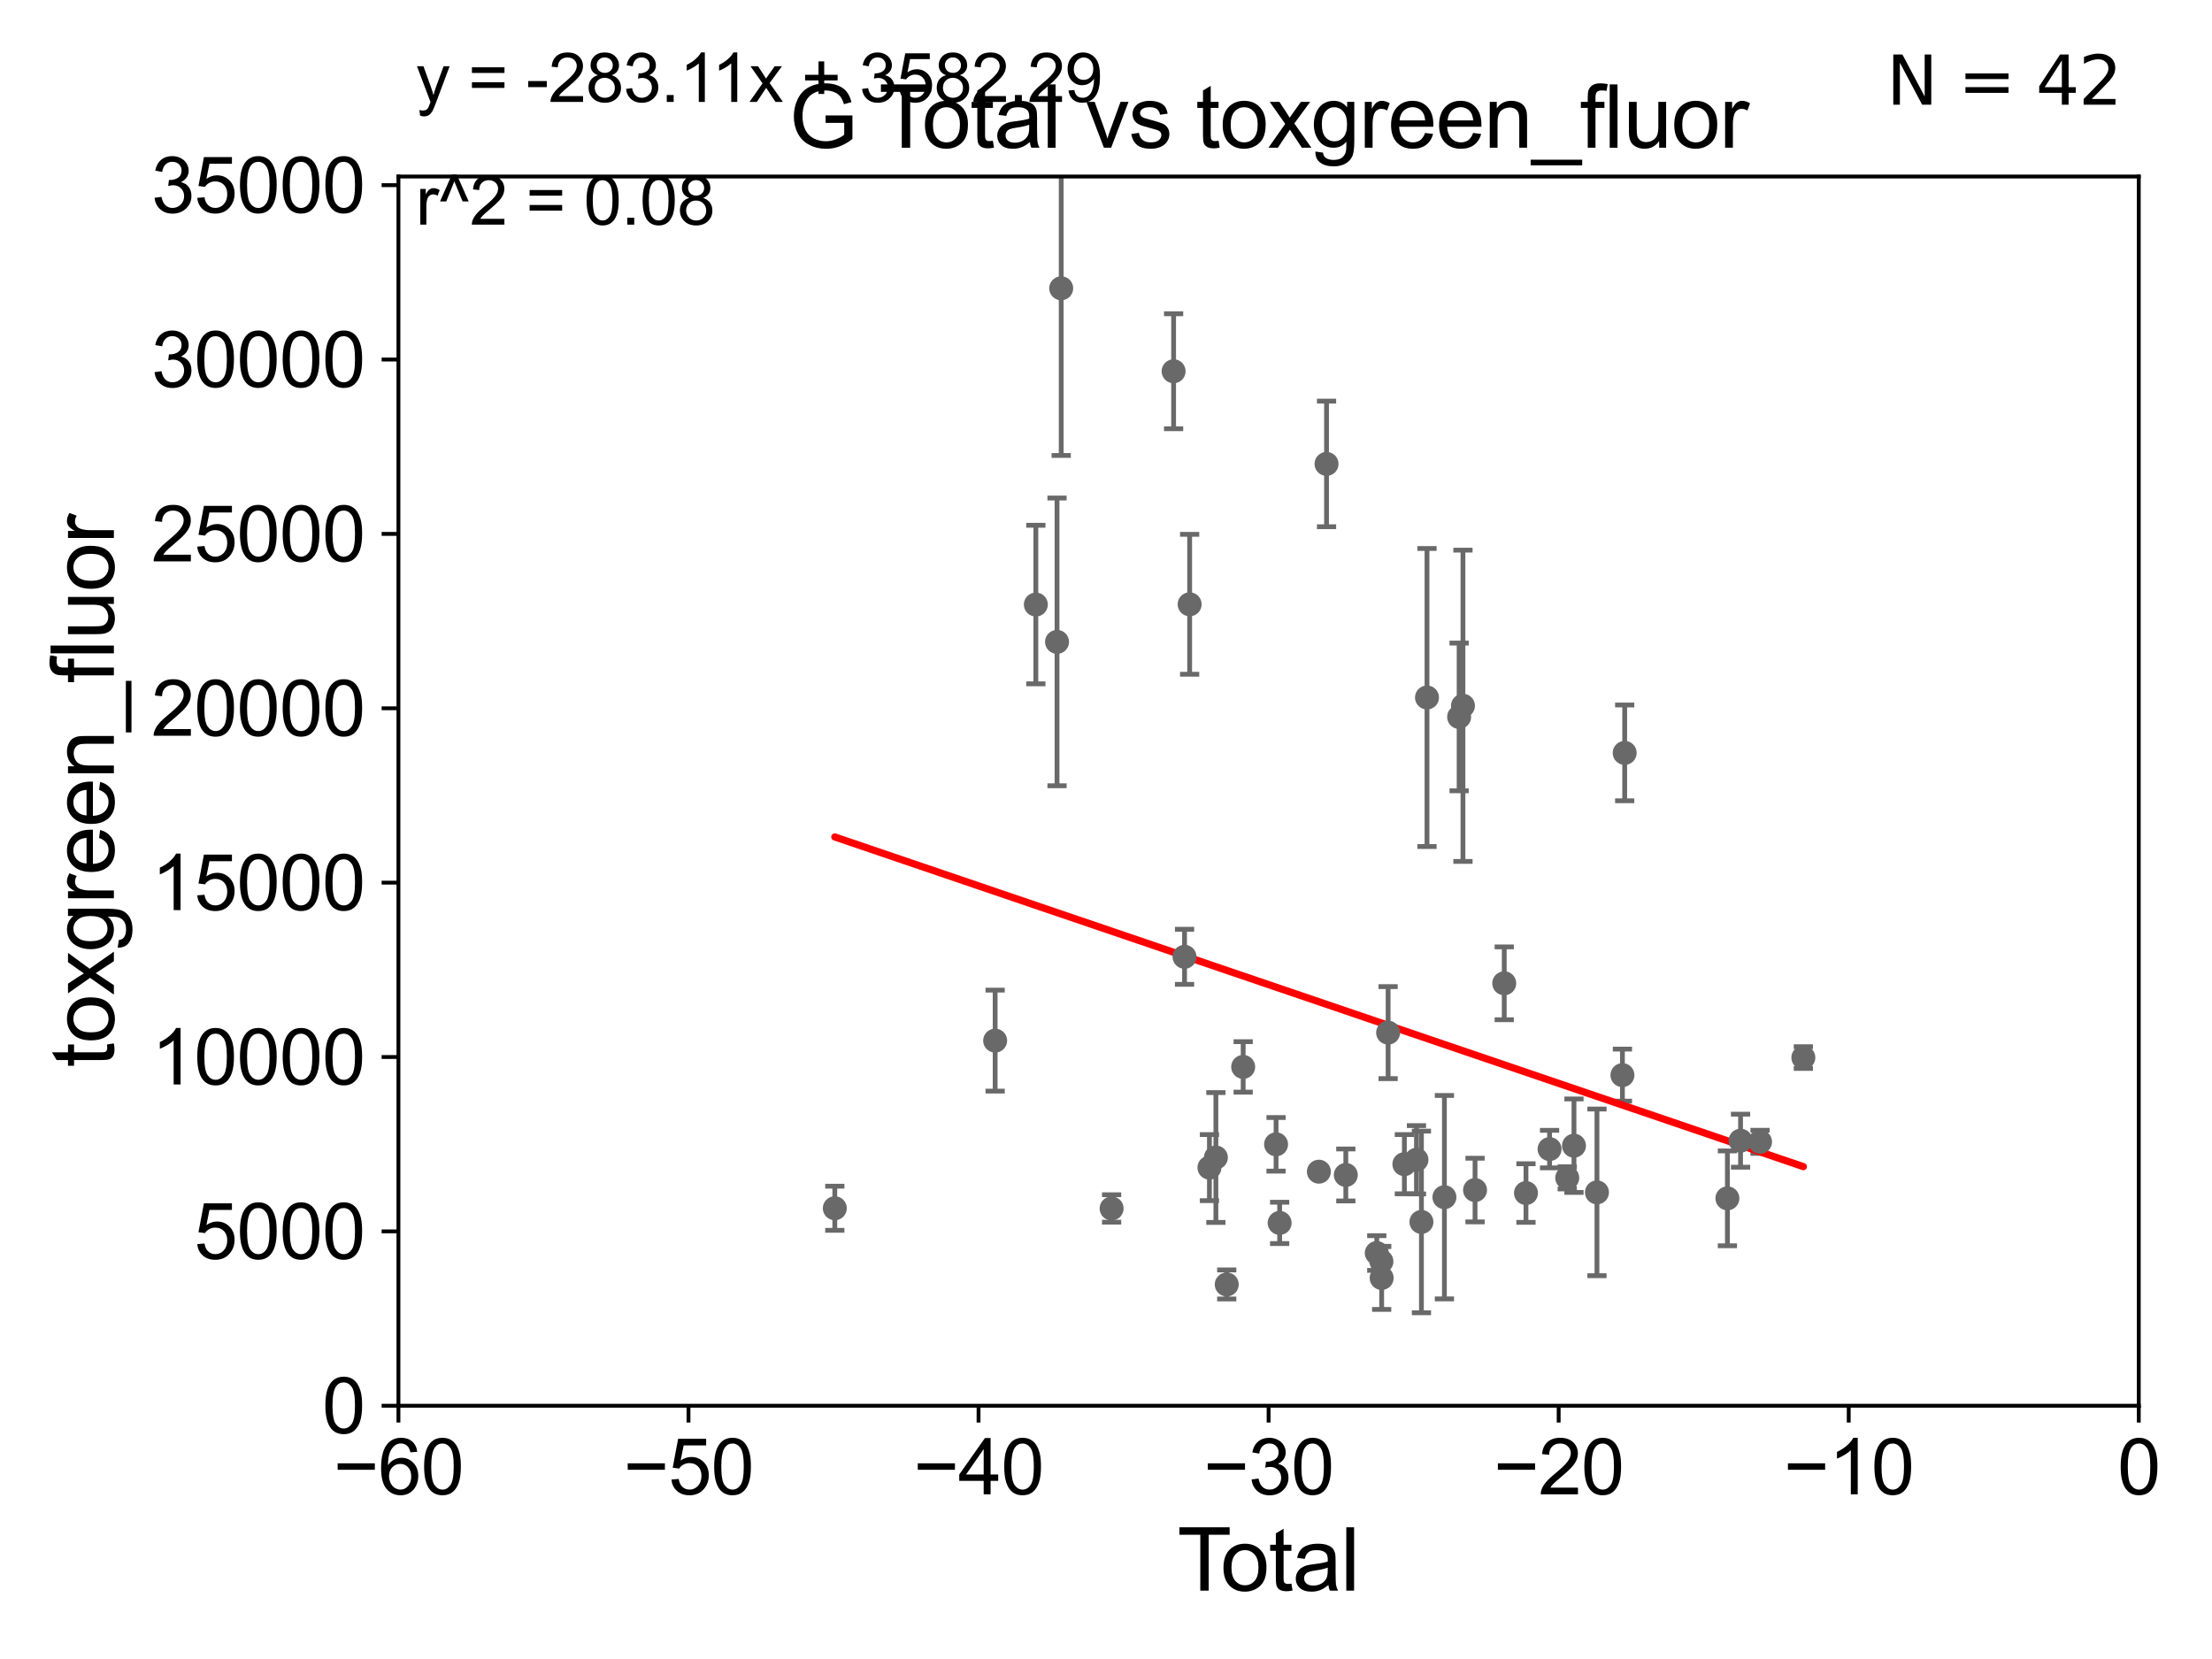 <?xml version="1.0" encoding="utf-8" standalone="no"?>
<!DOCTYPE svg PUBLIC "-//W3C//DTD SVG 1.1//EN"
  "http://www.w3.org/Graphics/SVG/1.1/DTD/svg11.dtd">
<svg xmlns:xlink="http://www.w3.org/1999/xlink" width="460.8pt" height="345.6pt" viewBox="0 0 460.8 345.6" xmlns="http://www.w3.org/2000/svg" version="1.1">
 <defs>
  <style type="text/css">*{stroke-linejoin: round; stroke-linecap: butt}</style>
 </defs>
 <g id="figure_1">
  <g id="patch_1">
   <path d="M 0 345.6 
L 460.8 345.6 
L 460.8 0 
L 0 0 
z
" style="fill: #ffffff"/>
  </g>
  <g id="axes_1">
   <g id="patch_2">
    <path d="M 83 292.84 
L 445.545 292.84 
L 445.545 36.775 
L 83 36.775 
z
" style="fill: #ffffff"/>
   </g>
   <g id="PathCollection_1">
    <defs>
     <path id="m963745f0c0" d="M 0 1.118 
C 0.297 1.118 0.581 1 0.791 0.791 
C 1 0.581 1.118 0.297 1.118 0 
C 1.118 -0.297 1 -0.581 0.791 -0.791 
C 0.581 -1 0.297 -1.118 0 -1.118 
C -0.297 -1.118 -0.581 -1 -0.791 -0.791 
C -1 -0.581 -1.118 -0.297 -1.118 0 
C -1.118 0.297 -1 0.581 -0.791 0.791 
C -0.581 1 -0.297 1.118 0 1.118 
z
" style="stroke: #696969"/>
    </defs>
    <g clip-path="url(#p8385baf0a0)">
     <use xlink:href="#m963745f0c0" x="303.962" y="149.352" style="fill: #696969; stroke: #696969"/>
     <use xlink:href="#m963745f0c0" x="307.279" y="247.912" style="fill: #696969; stroke: #696969"/>
     <use xlink:href="#m963745f0c0" x="265.827" y="238.386" style="fill: #696969; stroke: #696969"/>
     <use xlink:href="#m963745f0c0" x="304.76" y="147.023" style="fill: #696969; stroke: #696969"/>
     <use xlink:href="#m963745f0c0" x="274.746" y="244.082" style="fill: #696969; stroke: #696969"/>
     <use xlink:href="#m963745f0c0" x="300.898" y="249.395" style="fill: #696969; stroke: #696969"/>
     <use xlink:href="#m963745f0c0" x="297.27" y="145.302" style="fill: #696969; stroke: #696969"/>
     <use xlink:href="#m963745f0c0" x="296.111" y="254.553" style="fill: #696969; stroke: #696969"/>
     <use xlink:href="#m963745f0c0" x="280.357" y="244.763" style="fill: #696969; stroke: #696969"/>
     <use xlink:href="#m963745f0c0" x="244.485" y="77.339" style="fill: #696969; stroke: #696969"/>
     <use xlink:href="#m963745f0c0" x="246.762" y="199.322" style="fill: #696969; stroke: #696969"/>
     <use xlink:href="#m963745f0c0" x="247.825" y="125.886" style="fill: #696969; stroke: #696969"/>
     <use xlink:href="#m963745f0c0" x="295.077" y="241.603" style="fill: #696969; stroke: #696969"/>
     <use xlink:href="#m963745f0c0" x="292.558" y="242.52" style="fill: #696969; stroke: #696969"/>
     <use xlink:href="#m963745f0c0" x="289.169" y="215.115" style="fill: #696969; stroke: #696969"/>
     <use xlink:href="#m963745f0c0" x="287.825" y="266.224" style="fill: #696969; stroke: #696969"/>
     <use xlink:href="#m963745f0c0" x="251.947" y="243.238" style="fill: #696969; stroke: #696969"/>
     <use xlink:href="#m963745f0c0" x="253.292" y="241.129" style="fill: #696969; stroke: #696969"/>
     <use xlink:href="#m963745f0c0" x="287.777" y="262.775" style="fill: #696969; stroke: #696969"/>
     <use xlink:href="#m963745f0c0" x="255.553" y="267.577" style="fill: #696969; stroke: #696969"/>
     <use xlink:href="#m963745f0c0" x="313.361" y="204.84" style="fill: #696969; stroke: #696969"/>
     <use xlink:href="#m963745f0c0" x="258.976" y="222.257" style="fill: #696969; stroke: #696969"/>
     <use xlink:href="#m963745f0c0" x="317.889" y="248.535" style="fill: #696969; stroke: #696969"/>
     <use xlink:href="#m963745f0c0" x="266.574" y="254.754" style="fill: #696969; stroke: #696969"/>
     <use xlink:href="#m963745f0c0" x="173.906" y="251.703" style="fill: #696969; stroke: #696969"/>
     <use xlink:href="#m963745f0c0" x="375.671" y="220.313" style="fill: #696969; stroke: #696969"/>
     <use xlink:href="#m963745f0c0" x="366.649" y="237.866" style="fill: #696969; stroke: #696969"/>
     <use xlink:href="#m963745f0c0" x="362.589" y="237.626" style="fill: #696969; stroke: #696969"/>
     <use xlink:href="#m963745f0c0" x="359.85" y="249.635" style="fill: #696969; stroke: #696969"/>
     <use xlink:href="#m963745f0c0" x="338.453" y="156.841" style="fill: #696969; stroke: #696969"/>
     <use xlink:href="#m963745f0c0" x="207.308" y="216.78" style="fill: #696969; stroke: #696969"/>
     <use xlink:href="#m963745f0c0" x="337.982" y="223.968" style="fill: #696969; stroke: #696969"/>
     <use xlink:href="#m963745f0c0" x="231.57" y="251.745" style="fill: #696969; stroke: #696969"/>
     <use xlink:href="#m963745f0c0" x="332.677" y="248.393" style="fill: #696969; stroke: #696969"/>
     <use xlink:href="#m963745f0c0" x="220.199" y="133.718" style="fill: #696969; stroke: #696969"/>
     <use xlink:href="#m963745f0c0" x="221.069" y="60.054" style="fill: #696969; stroke: #696969"/>
     <use xlink:href="#m963745f0c0" x="327.888" y="238.669" style="fill: #696969; stroke: #696969"/>
     <use xlink:href="#m963745f0c0" x="326.487" y="245.369" style="fill: #696969; stroke: #696969"/>
     <use xlink:href="#m963745f0c0" x="276.342" y="96.642" style="fill: #696969; stroke: #696969"/>
     <use xlink:href="#m963745f0c0" x="322.804" y="239.38" style="fill: #696969; stroke: #696969"/>
     <use xlink:href="#m963745f0c0" x="215.786" y="125.939" style="fill: #696969; stroke: #696969"/>
     <use xlink:href="#m963745f0c0" x="286.806" y="261.029" style="fill: #696969; stroke: #696969"/>
    </g>
   </g>
   <g id="matplotlib.axis_1">
    <g id="xtick_1">
     <g id="line2d_1">
      <defs>
       <path id="m7ee2a76076" d="M 0 0 
L 0 3.5 
" style="stroke: #000000; stroke-width: 0.8"/>
      </defs>
      <g>
       <use xlink:href="#m7ee2a76076" x="83" y="292.84" style="stroke: #000000; stroke-width: 0.8"/>
      </g>
     </g>
     <g id="text_1">
      <!-- −60 -->
      <g transform="translate(69.43 311.293)scale(0.16 -0.16)">
       <defs>
        <path id="ArialMT-2212" d="M 3381 1997 
L 356 1997 
L 356 2522 
L 3381 2522 
L 3381 1997 
z
" transform="scale(0.016)"/>
        <path id="ArialMT-36" d="M 3184 3459 
L 2625 3416 
Q 2550 3747 2413 3897 
Q 2184 4138 1850 4138 
Q 1581 4138 1378 3988 
Q 1113 3794 959 3422 
Q 806 3050 800 2363 
Q 1003 2672 1297 2822 
Q 1591 2972 1913 2972 
Q 2475 2972 2870 2558 
Q 3266 2144 3266 1488 
Q 3266 1056 3080 686 
Q 2894 316 2569 119 
Q 2244 -78 1831 -78 
Q 1128 -78 684 439 
Q 241 956 241 2144 
Q 241 3472 731 4075 
Q 1159 4600 1884 4600 
Q 2425 4600 2770 4297 
Q 3116 3994 3184 3459 
z
M 888 1484 
Q 888 1194 1011 928 
Q 1134 663 1356 523 
Q 1578 384 1822 384 
Q 2178 384 2434 671 
Q 2691 959 2691 1453 
Q 2691 1928 2437 2201 
Q 2184 2475 1800 2475 
Q 1419 2475 1153 2201 
Q 888 1928 888 1484 
z
" transform="scale(0.016)"/>
        <path id="ArialMT-30" d="M 266 2259 
Q 266 3072 433 3567 
Q 600 4063 929 4331 
Q 1259 4600 1759 4600 
Q 2128 4600 2406 4451 
Q 2684 4303 2865 4023 
Q 3047 3744 3150 3342 
Q 3253 2941 3253 2259 
Q 3253 1453 3087 958 
Q 2922 463 2592 192 
Q 2263 -78 1759 -78 
Q 1097 -78 719 397 
Q 266 969 266 2259 
z
M 844 2259 
Q 844 1131 1108 757 
Q 1372 384 1759 384 
Q 2147 384 2411 759 
Q 2675 1134 2675 2259 
Q 2675 3391 2411 3762 
Q 2147 4134 1753 4134 
Q 1366 4134 1134 3806 
Q 844 3388 844 2259 
z
" transform="scale(0.016)"/>
       </defs>
       <use xlink:href="#ArialMT-2212"/>
       <use xlink:href="#ArialMT-36" x="58.398"/>
       <use xlink:href="#ArialMT-30" x="114.014"/>
      </g>
     </g>
    </g>
    <g id="xtick_2">
     <g id="line2d_2">
      <g>
       <use xlink:href="#m7ee2a76076" x="143.424" y="292.84" style="stroke: #000000; stroke-width: 0.8"/>
      </g>
     </g>
     <g id="text_2">
      <!-- −50 -->
      <g transform="translate(129.854 311.293)scale(0.16 -0.16)">
       <defs>
        <path id="ArialMT-35" d="M 266 1200 
L 856 1250 
Q 922 819 1161 601 
Q 1400 384 1738 384 
Q 2144 384 2425 690 
Q 2706 997 2706 1503 
Q 2706 1984 2436 2262 
Q 2166 2541 1728 2541 
Q 1456 2541 1237 2417 
Q 1019 2294 894 2097 
L 366 2166 
L 809 4519 
L 3088 4519 
L 3088 3981 
L 1259 3981 
L 1013 2750 
Q 1425 3038 1878 3038 
Q 2478 3038 2890 2622 
Q 3303 2206 3303 1553 
Q 3303 931 2941 478 
Q 2500 -78 1738 -78 
Q 1113 -78 717 272 
Q 322 622 266 1200 
z
" transform="scale(0.016)"/>
       </defs>
       <use xlink:href="#ArialMT-2212"/>
       <use xlink:href="#ArialMT-35" x="58.398"/>
       <use xlink:href="#ArialMT-30" x="114.014"/>
      </g>
     </g>
    </g>
    <g id="xtick_3">
     <g id="line2d_3">
      <g>
       <use xlink:href="#m7ee2a76076" x="203.848" y="292.84" style="stroke: #000000; stroke-width: 0.8"/>
      </g>
     </g>
     <g id="text_3">
      <!-- −40 -->
      <g transform="translate(190.278 311.293)scale(0.16 -0.16)">
       <defs>
        <path id="ArialMT-34" d="M 2069 0 
L 2069 1097 
L 81 1097 
L 81 1613 
L 2172 4581 
L 2631 4581 
L 2631 1613 
L 3250 1613 
L 3250 1097 
L 2631 1097 
L 2631 0 
L 2069 0 
z
M 2069 1613 
L 2069 3678 
L 634 1613 
L 2069 1613 
z
" transform="scale(0.016)"/>
       </defs>
       <use xlink:href="#ArialMT-2212"/>
       <use xlink:href="#ArialMT-34" x="58.398"/>
       <use xlink:href="#ArialMT-30" x="114.014"/>
      </g>
     </g>
    </g>
    <g id="xtick_4">
     <g id="line2d_4">
      <g>
       <use xlink:href="#m7ee2a76076" x="264.272" y="292.84" style="stroke: #000000; stroke-width: 0.8"/>
      </g>
     </g>
     <g id="text_4">
      <!-- −30 -->
      <g transform="translate(250.702 311.293)scale(0.16 -0.16)">
       <defs>
        <path id="ArialMT-33" d="M 269 1209 
L 831 1284 
Q 928 806 1161 595 
Q 1394 384 1728 384 
Q 2125 384 2398 659 
Q 2672 934 2672 1341 
Q 2672 1728 2419 1979 
Q 2166 2231 1775 2231 
Q 1616 2231 1378 2169 
L 1441 2663 
Q 1497 2656 1531 2656 
Q 1891 2656 2178 2843 
Q 2466 3031 2466 3422 
Q 2466 3731 2256 3934 
Q 2047 4138 1716 4138 
Q 1388 4138 1169 3931 
Q 950 3725 888 3313 
L 325 3413 
Q 428 3978 793 4289 
Q 1159 4600 1703 4600 
Q 2078 4600 2393 4439 
Q 2709 4278 2876 4000 
Q 3044 3722 3044 3409 
Q 3044 3113 2884 2869 
Q 2725 2625 2413 2481 
Q 2819 2388 3044 2092 
Q 3269 1797 3269 1353 
Q 3269 753 2831 336 
Q 2394 -81 1725 -81 
Q 1122 -81 723 278 
Q 325 638 269 1209 
z
" transform="scale(0.016)"/>
       </defs>
       <use xlink:href="#ArialMT-2212"/>
       <use xlink:href="#ArialMT-33" x="58.398"/>
       <use xlink:href="#ArialMT-30" x="114.014"/>
      </g>
     </g>
    </g>
    <g id="xtick_5">
     <g id="line2d_5">
      <g>
       <use xlink:href="#m7ee2a76076" x="324.697" y="292.84" style="stroke: #000000; stroke-width: 0.8"/>
      </g>
     </g>
     <g id="text_5">
      <!-- −20 -->
      <g transform="translate(311.127 311.293)scale(0.16 -0.16)">
       <defs>
        <path id="ArialMT-32" d="M 3222 541 
L 3222 0 
L 194 0 
Q 188 203 259 391 
Q 375 700 629 1000 
Q 884 1300 1366 1694 
Q 2113 2306 2375 2664 
Q 2638 3022 2638 3341 
Q 2638 3675 2398 3904 
Q 2159 4134 1775 4134 
Q 1369 4134 1125 3890 
Q 881 3647 878 3216 
L 300 3275 
Q 359 3922 746 4261 
Q 1134 4600 1788 4600 
Q 2447 4600 2831 4234 
Q 3216 3869 3216 3328 
Q 3216 3053 3103 2787 
Q 2991 2522 2730 2228 
Q 2469 1934 1863 1422 
Q 1356 997 1212 845 
Q 1069 694 975 541 
L 3222 541 
z
" transform="scale(0.016)"/>
       </defs>
       <use xlink:href="#ArialMT-2212"/>
       <use xlink:href="#ArialMT-32" x="58.398"/>
       <use xlink:href="#ArialMT-30" x="114.014"/>
      </g>
     </g>
    </g>
    <g id="xtick_6">
     <g id="line2d_6">
      <g>
       <use xlink:href="#m7ee2a76076" x="385.121" y="292.84" style="stroke: #000000; stroke-width: 0.8"/>
      </g>
     </g>
     <g id="text_6">
      <!-- −10 -->
      <g transform="translate(371.551 311.293)scale(0.16 -0.16)">
       <defs>
        <path id="ArialMT-31" d="M 2384 0 
L 1822 0 
L 1822 3584 
Q 1619 3391 1289 3197 
Q 959 3003 697 2906 
L 697 3450 
Q 1169 3672 1522 3987 
Q 1875 4303 2022 4600 
L 2384 4600 
L 2384 0 
z
" transform="scale(0.016)"/>
       </defs>
       <use xlink:href="#ArialMT-2212"/>
       <use xlink:href="#ArialMT-31" x="58.398"/>
       <use xlink:href="#ArialMT-30" x="114.014"/>
      </g>
     </g>
    </g>
    <g id="xtick_7">
     <g id="line2d_7">
      <g>
       <use xlink:href="#m7ee2a76076" x="445.545" y="292.84" style="stroke: #000000; stroke-width: 0.8"/>
      </g>
     </g>
     <g id="text_7">
      <!-- 0 -->
      <g transform="translate(441.096 311.293)scale(0.16 -0.16)">
       <use xlink:href="#ArialMT-30"/>
      </g>
     </g>
    </g>
    <g id="text_8">
     <!-- Total -->
     <g transform="translate(245.267 331.357)scale(0.18 -0.18)">
      <defs>
       <path id="ArialMT-54" d="M 1659 0 
L 1659 4041 
L 150 4041 
L 150 4581 
L 3781 4581 
L 3781 4041 
L 2266 4041 
L 2266 0 
L 1659 0 
z
" transform="scale(0.016)"/>
       <path id="ArialMT-6f" d="M 213 1659 
Q 213 2581 725 3025 
Q 1153 3394 1769 3394 
Q 2453 3394 2887 2945 
Q 3322 2497 3322 1706 
Q 3322 1066 3130 698 
Q 2938 331 2570 128 
Q 2203 -75 1769 -75 
Q 1072 -75 642 372 
Q 213 819 213 1659 
z
M 791 1659 
Q 791 1022 1069 705 
Q 1347 388 1769 388 
Q 2188 388 2466 706 
Q 2744 1025 2744 1678 
Q 2744 2294 2464 2611 
Q 2184 2928 1769 2928 
Q 1347 2928 1069 2612 
Q 791 2297 791 1659 
z
" transform="scale(0.016)"/>
       <path id="ArialMT-74" d="M 1650 503 
L 1731 6 
Q 1494 -44 1306 -44 
Q 1000 -44 831 53 
Q 663 150 594 308 
Q 525 466 525 972 
L 525 2881 
L 113 2881 
L 113 3319 
L 525 3319 
L 525 4141 
L 1084 4478 
L 1084 3319 
L 1650 3319 
L 1650 2881 
L 1084 2881 
L 1084 941 
Q 1084 700 1114 631 
Q 1144 563 1211 522 
Q 1278 481 1403 481 
Q 1497 481 1650 503 
z
" transform="scale(0.016)"/>
       <path id="ArialMT-61" d="M 2588 409 
Q 2275 144 1986 34 
Q 1697 -75 1366 -75 
Q 819 -75 525 192 
Q 231 459 231 875 
Q 231 1119 342 1320 
Q 453 1522 633 1644 
Q 813 1766 1038 1828 
Q 1203 1872 1538 1913 
Q 2219 1994 2541 2106 
Q 2544 2222 2544 2253 
Q 2544 2597 2384 2738 
Q 2169 2928 1744 2928 
Q 1347 2928 1158 2789 
Q 969 2650 878 2297 
L 328 2372 
Q 403 2725 575 2942 
Q 747 3159 1072 3276 
Q 1397 3394 1825 3394 
Q 2250 3394 2515 3294 
Q 2781 3194 2906 3042 
Q 3031 2891 3081 2659 
Q 3109 2516 3109 2141 
L 3109 1391 
Q 3109 606 3145 398 
Q 3181 191 3288 0 
L 2700 0 
Q 2613 175 2588 409 
z
M 2541 1666 
Q 2234 1541 1622 1453 
Q 1275 1403 1131 1340 
Q 988 1278 909 1158 
Q 831 1038 831 891 
Q 831 666 1001 516 
Q 1172 366 1500 366 
Q 1825 366 2078 508 
Q 2331 650 2450 897 
Q 2541 1088 2541 1459 
L 2541 1666 
z
" transform="scale(0.016)"/>
       <path id="ArialMT-6c" d="M 409 0 
L 409 4581 
L 972 4581 
L 972 0 
L 409 0 
z
" transform="scale(0.016)"/>
      </defs>
      <use xlink:href="#ArialMT-54"/>
      <use xlink:href="#ArialMT-6f" x="49.959"/>
      <use xlink:href="#ArialMT-74" x="105.574"/>
      <use xlink:href="#ArialMT-61" x="133.357"/>
      <use xlink:href="#ArialMT-6c" x="188.973"/>
     </g>
    </g>
   </g>
   <g id="matplotlib.axis_2">
    <g id="ytick_1">
     <g id="line2d_8">
      <defs>
       <path id="m3fe769114a" d="M 0 0 
L -3.5 0 
" style="stroke: #000000; stroke-width: 0.8"/>
      </defs>
      <g>
       <use xlink:href="#m3fe769114a" x="83" y="292.84" style="stroke: #000000; stroke-width: 0.8"/>
      </g>
     </g>
     <g id="text_9">
      <!-- 0 -->
      <g transform="translate(67.103 298.566)scale(0.16 -0.16)">
       <use xlink:href="#ArialMT-30"/>
      </g>
     </g>
    </g>
    <g id="ytick_2">
     <g id="line2d_9">
      <g>
       <use xlink:href="#m3fe769114a" x="83" y="256.516" style="stroke: #000000; stroke-width: 0.8"/>
      </g>
     </g>
     <g id="text_10">
      <!-- 5000 -->
      <g transform="translate(40.41 262.242)scale(0.16 -0.16)">
       <use xlink:href="#ArialMT-35"/>
       <use xlink:href="#ArialMT-30" x="55.615"/>
       <use xlink:href="#ArialMT-30" x="111.23"/>
       <use xlink:href="#ArialMT-30" x="166.846"/>
      </g>
     </g>
    </g>
    <g id="ytick_3">
     <g id="line2d_10">
      <g>
       <use xlink:href="#m3fe769114a" x="83" y="220.192" style="stroke: #000000; stroke-width: 0.8"/>
      </g>
     </g>
     <g id="text_11">
      <!-- 10000 -->
      <g transform="translate(31.512 225.918)scale(0.16 -0.16)">
       <use xlink:href="#ArialMT-31"/>
       <use xlink:href="#ArialMT-30" x="55.615"/>
       <use xlink:href="#ArialMT-30" x="111.23"/>
       <use xlink:href="#ArialMT-30" x="166.846"/>
       <use xlink:href="#ArialMT-30" x="222.461"/>
      </g>
     </g>
    </g>
    <g id="ytick_4">
     <g id="line2d_11">
      <g>
       <use xlink:href="#m3fe769114a" x="83" y="183.867" style="stroke: #000000; stroke-width: 0.8"/>
      </g>
     </g>
     <g id="text_12">
      <!-- 15000 -->
      <g transform="translate(31.512 189.594)scale(0.16 -0.16)">
       <use xlink:href="#ArialMT-31"/>
       <use xlink:href="#ArialMT-35" x="55.615"/>
       <use xlink:href="#ArialMT-30" x="111.23"/>
       <use xlink:href="#ArialMT-30" x="166.846"/>
       <use xlink:href="#ArialMT-30" x="222.461"/>
      </g>
     </g>
    </g>
    <g id="ytick_5">
     <g id="line2d_12">
      <g>
       <use xlink:href="#m3fe769114a" x="83" y="147.543" style="stroke: #000000; stroke-width: 0.8"/>
      </g>
     </g>
     <g id="text_13">
      <!-- 20000 -->
      <g transform="translate(31.512 153.27)scale(0.16 -0.16)">
       <use xlink:href="#ArialMT-32"/>
       <use xlink:href="#ArialMT-30" x="55.615"/>
       <use xlink:href="#ArialMT-30" x="111.23"/>
       <use xlink:href="#ArialMT-30" x="166.846"/>
       <use xlink:href="#ArialMT-30" x="222.461"/>
      </g>
     </g>
    </g>
    <g id="ytick_6">
     <g id="line2d_13">
      <g>
       <use xlink:href="#m3fe769114a" x="83" y="111.219" style="stroke: #000000; stroke-width: 0.8"/>
      </g>
     </g>
     <g id="text_14">
      <!-- 25000 -->
      <g transform="translate(31.512 116.945)scale(0.16 -0.16)">
       <use xlink:href="#ArialMT-32"/>
       <use xlink:href="#ArialMT-35" x="55.615"/>
       <use xlink:href="#ArialMT-30" x="111.23"/>
       <use xlink:href="#ArialMT-30" x="166.846"/>
       <use xlink:href="#ArialMT-30" x="222.461"/>
      </g>
     </g>
    </g>
    <g id="ytick_7">
     <g id="line2d_14">
      <g>
       <use xlink:href="#m3fe769114a" x="83" y="74.895" style="stroke: #000000; stroke-width: 0.8"/>
      </g>
     </g>
     <g id="text_15">
      <!-- 30000 -->
      <g transform="translate(31.512 80.621)scale(0.16 -0.16)">
       <use xlink:href="#ArialMT-33"/>
       <use xlink:href="#ArialMT-30" x="55.615"/>
       <use xlink:href="#ArialMT-30" x="111.23"/>
       <use xlink:href="#ArialMT-30" x="166.846"/>
       <use xlink:href="#ArialMT-30" x="222.461"/>
      </g>
     </g>
    </g>
    <g id="ytick_8">
     <g id="line2d_15">
      <g>
       <use xlink:href="#m3fe769114a" x="83" y="38.571" style="stroke: #000000; stroke-width: 0.8"/>
      </g>
     </g>
     <g id="text_16">
      <!-- 35000 -->
      <g transform="translate(31.512 44.297)scale(0.16 -0.16)">
       <use xlink:href="#ArialMT-33"/>
       <use xlink:href="#ArialMT-35" x="55.615"/>
       <use xlink:href="#ArialMT-30" x="111.23"/>
       <use xlink:href="#ArialMT-30" x="166.846"/>
       <use xlink:href="#ArialMT-30" x="222.461"/>
      </g>
     </g>
    </g>
    <g id="text_17">
     <!-- toxgreen_fluor -->
     <g transform="translate(23.724 222.34)rotate(-90)scale(0.18 -0.18)">
      <defs>
       <path id="ArialMT-78" d="M 47 0 
L 1259 1725 
L 138 3319 
L 841 3319 
L 1350 2541 
Q 1494 2319 1581 2169 
Q 1719 2375 1834 2534 
L 2394 3319 
L 3066 3319 
L 1919 1756 
L 3153 0 
L 2463 0 
L 1781 1031 
L 1600 1309 
L 728 0 
L 47 0 
z
" transform="scale(0.016)"/>
       <path id="ArialMT-67" d="M 319 -275 
L 866 -356 
Q 900 -609 1056 -725 
Q 1266 -881 1628 -881 
Q 2019 -881 2231 -725 
Q 2444 -569 2519 -288 
Q 2563 -116 2559 434 
Q 2191 0 1641 0 
Q 956 0 581 494 
Q 206 988 206 1678 
Q 206 2153 378 2554 
Q 550 2956 876 3175 
Q 1203 3394 1644 3394 
Q 2231 3394 2613 2919 
L 2613 3319 
L 3131 3319 
L 3131 450 
Q 3131 -325 2973 -648 
Q 2816 -972 2473 -1159 
Q 2131 -1347 1631 -1347 
Q 1038 -1347 672 -1080 
Q 306 -813 319 -275 
z
M 784 1719 
Q 784 1066 1043 766 
Q 1303 466 1694 466 
Q 2081 466 2343 764 
Q 2606 1063 2606 1700 
Q 2606 2309 2336 2618 
Q 2066 2928 1684 2928 
Q 1309 2928 1046 2623 
Q 784 2319 784 1719 
z
" transform="scale(0.016)"/>
       <path id="ArialMT-72" d="M 416 0 
L 416 3319 
L 922 3319 
L 922 2816 
Q 1116 3169 1280 3281 
Q 1444 3394 1641 3394 
Q 1925 3394 2219 3213 
L 2025 2691 
Q 1819 2813 1613 2813 
Q 1428 2813 1281 2702 
Q 1134 2591 1072 2394 
Q 978 2094 978 1738 
L 978 0 
L 416 0 
z
" transform="scale(0.016)"/>
       <path id="ArialMT-65" d="M 2694 1069 
L 3275 997 
Q 3138 488 2766 206 
Q 2394 -75 1816 -75 
Q 1088 -75 661 373 
Q 234 822 234 1631 
Q 234 2469 665 2931 
Q 1097 3394 1784 3394 
Q 2450 3394 2872 2941 
Q 3294 2488 3294 1666 
Q 3294 1616 3291 1516 
L 816 1516 
Q 847 969 1125 678 
Q 1403 388 1819 388 
Q 2128 388 2347 550 
Q 2566 713 2694 1069 
z
M 847 1978 
L 2700 1978 
Q 2663 2397 2488 2606 
Q 2219 2931 1791 2931 
Q 1403 2931 1139 2672 
Q 875 2413 847 1978 
z
" transform="scale(0.016)"/>
       <path id="ArialMT-6e" d="M 422 0 
L 422 3319 
L 928 3319 
L 928 2847 
Q 1294 3394 1984 3394 
Q 2284 3394 2536 3286 
Q 2788 3178 2913 3003 
Q 3038 2828 3088 2588 
Q 3119 2431 3119 2041 
L 3119 0 
L 2556 0 
L 2556 2019 
Q 2556 2363 2490 2533 
Q 2425 2703 2258 2804 
Q 2091 2906 1866 2906 
Q 1506 2906 1245 2678 
Q 984 2450 984 1813 
L 984 0 
L 422 0 
z
" transform="scale(0.016)"/>
       <path id="ArialMT-5f" d="M -97 -1272 
L -97 -866 
L 3631 -866 
L 3631 -1272 
L -97 -1272 
z
" transform="scale(0.016)"/>
       <path id="ArialMT-66" d="M 556 0 
L 556 2881 
L 59 2881 
L 59 3319 
L 556 3319 
L 556 3672 
Q 556 4006 616 4169 
Q 697 4388 901 4523 
Q 1106 4659 1475 4659 
Q 1713 4659 2000 4603 
L 1916 4113 
Q 1741 4144 1584 4144 
Q 1328 4144 1222 4034 
Q 1116 3925 1116 3625 
L 1116 3319 
L 1763 3319 
L 1763 2881 
L 1116 2881 
L 1116 0 
L 556 0 
z
" transform="scale(0.016)"/>
       <path id="ArialMT-75" d="M 2597 0 
L 2597 488 
Q 2209 -75 1544 -75 
Q 1250 -75 995 37 
Q 741 150 617 320 
Q 494 491 444 738 
Q 409 903 409 1263 
L 409 3319 
L 972 3319 
L 972 1478 
Q 972 1038 1006 884 
Q 1059 663 1231 536 
Q 1403 409 1656 409 
Q 1909 409 2131 539 
Q 2353 669 2445 892 
Q 2538 1116 2538 1541 
L 2538 3319 
L 3100 3319 
L 3100 0 
L 2597 0 
z
" transform="scale(0.016)"/>
      </defs>
      <use xlink:href="#ArialMT-74"/>
      <use xlink:href="#ArialMT-6f" x="27.783"/>
      <use xlink:href="#ArialMT-78" x="83.398"/>
      <use xlink:href="#ArialMT-67" x="133.398"/>
      <use xlink:href="#ArialMT-72" x="189.014"/>
      <use xlink:href="#ArialMT-65" x="222.314"/>
      <use xlink:href="#ArialMT-65" x="277.93"/>
      <use xlink:href="#ArialMT-6e" x="333.545"/>
      <use xlink:href="#ArialMT-5f" x="389.16"/>
      <use xlink:href="#ArialMT-66" x="444.775"/>
      <use xlink:href="#ArialMT-6c" x="472.559"/>
      <use xlink:href="#ArialMT-75" x="494.775"/>
      <use xlink:href="#ArialMT-6f" x="550.391"/>
      <use xlink:href="#ArialMT-72" x="606.006"/>
     </g>
    </g>
   </g>
   <g id="LineCollection_1">
    <path d="M 303.962 164.74 
L 303.962 133.965 
" clip-path="url(#p8385baf0a0)" style="fill: none; stroke: #696969"/>
    <path d="M 307.279 254.544 
L 307.279 241.28 
" clip-path="url(#p8385baf0a0)" style="fill: none; stroke: #696969"/>
    <path d="M 265.827 243.968 
L 265.827 232.803 
" clip-path="url(#p8385baf0a0)" style="fill: none; stroke: #696969"/>
    <path d="M 304.76 179.444 
L 304.76 114.602 
" clip-path="url(#p8385baf0a0)" style="fill: none; stroke: #696969"/>
    <path d="M 274.746 244.986 
L 274.746 243.178 
" clip-path="url(#p8385baf0a0)" style="fill: none; stroke: #696969"/>
    <path d="M 300.898 270.583 
L 300.898 228.207 
" clip-path="url(#p8385baf0a0)" style="fill: none; stroke: #696969"/>
    <path d="M 297.27 176.343 
L 297.27 114.261 
" clip-path="url(#p8385baf0a0)" style="fill: none; stroke: #696969"/>
    <path d="M 296.111 273.473 
L 296.111 235.632 
" clip-path="url(#p8385baf0a0)" style="fill: none; stroke: #696969"/>
    <path d="M 280.357 250.174 
L 280.357 239.352 
" clip-path="url(#p8385baf0a0)" style="fill: none; stroke: #696969"/>
    <path d="M 244.485 89.318 
L 244.485 65.36 
" clip-path="url(#p8385baf0a0)" style="fill: none; stroke: #696969"/>
    <path d="M 246.762 205.059 
L 246.762 193.584 
" clip-path="url(#p8385baf0a0)" style="fill: none; stroke: #696969"/>
    <path d="M 247.825 140.457 
L 247.825 111.314 
" clip-path="url(#p8385baf0a0)" style="fill: none; stroke: #696969"/>
    <path d="M 295.077 248.719 
L 295.077 234.486 
" clip-path="url(#p8385baf0a0)" style="fill: none; stroke: #696969"/>
    <path d="M 292.558 248.688 
L 292.558 236.352 
" clip-path="url(#p8385baf0a0)" style="fill: none; stroke: #696969"/>
    <path d="M 289.169 224.7 
L 289.169 205.53 
" clip-path="url(#p8385baf0a0)" style="fill: none; stroke: #696969"/>
    <path d="M 287.825 272.779 
L 287.825 259.668 
" clip-path="url(#p8385baf0a0)" style="fill: none; stroke: #696969"/>
    <path d="M 251.947 250.119 
L 251.947 236.357 
" clip-path="url(#p8385baf0a0)" style="fill: none; stroke: #696969"/>
    <path d="M 253.292 254.655 
L 253.292 227.604 
" clip-path="url(#p8385baf0a0)" style="fill: none; stroke: #696969"/>
    <path d="M 287.777 265.922 
L 287.777 259.628 
" clip-path="url(#p8385baf0a0)" style="fill: none; stroke: #696969"/>
    <path d="M 255.553 270.604 
L 255.553 264.55 
" clip-path="url(#p8385baf0a0)" style="fill: none; stroke: #696969"/>
    <path d="M 313.361 212.427 
L 313.361 197.253 
" clip-path="url(#p8385baf0a0)" style="fill: none; stroke: #696969"/>
    <path d="M 258.976 227.514 
L 258.976 216.999 
" clip-path="url(#p8385baf0a0)" style="fill: none; stroke: #696969"/>
    <path d="M 317.889 254.642 
L 317.889 242.428 
" clip-path="url(#p8385baf0a0)" style="fill: none; stroke: #696969"/>
    <path d="M 266.574 259.056 
L 266.574 250.451 
" clip-path="url(#p8385baf0a0)" style="fill: none; stroke: #696969"/>
    <path d="M 173.906 256.298 
L 173.906 247.108 
" clip-path="url(#p8385baf0a0)" style="fill: none; stroke: #696969"/>
    <path d="M 375.671 222.581 
L 375.671 218.045 
" clip-path="url(#p8385baf0a0)" style="fill: none; stroke: #696969"/>
    <path d="M 366.649 240.273 
L 366.649 235.46 
" clip-path="url(#p8385baf0a0)" style="fill: none; stroke: #696969"/>
    <path d="M 362.589 243.153 
L 362.589 232.099 
" clip-path="url(#p8385baf0a0)" style="fill: none; stroke: #696969"/>
    <path d="M 359.85 259.513 
L 359.85 239.756 
" clip-path="url(#p8385baf0a0)" style="fill: none; stroke: #696969"/>
    <path d="M 338.453 166.82 
L 338.453 146.861 
" clip-path="url(#p8385baf0a0)" style="fill: none; stroke: #696969"/>
    <path d="M 207.308 227.297 
L 207.308 206.263 
" clip-path="url(#p8385baf0a0)" style="fill: none; stroke: #696969"/>
    <path d="M 337.982 229.385 
L 337.982 218.552 
" clip-path="url(#p8385baf0a0)" style="fill: none; stroke: #696969"/>
    <path d="M 231.57 254.604 
L 231.57 248.885 
" clip-path="url(#p8385baf0a0)" style="fill: none; stroke: #696969"/>
    <path d="M 332.677 265.753 
L 332.677 231.034 
" clip-path="url(#p8385baf0a0)" style="fill: none; stroke: #696969"/>
    <path d="M 220.199 163.689 
L 220.199 103.748 
" clip-path="url(#p8385baf0a0)" style="fill: none; stroke: #696969"/>
    <path d="M 221.069 94.883 
L 221.069 25.225 
" clip-path="url(#p8385baf0a0)" style="fill: none; stroke: #696969"/>
    <path d="M 327.888 248.408 
L 327.888 228.93 
" clip-path="url(#p8385baf0a0)" style="fill: none; stroke: #696969"/>
    <path d="M 326.487 247.686 
L 326.487 243.052 
" clip-path="url(#p8385baf0a0)" style="fill: none; stroke: #696969"/>
    <path d="M 276.342 109.725 
L 276.342 83.558 
" clip-path="url(#p8385baf0a0)" style="fill: none; stroke: #696969"/>
    <path d="M 322.804 243.288 
L 322.804 235.471 
" clip-path="url(#p8385baf0a0)" style="fill: none; stroke: #696969"/>
    <path d="M 215.786 142.455 
L 215.786 109.423 
" clip-path="url(#p8385baf0a0)" style="fill: none; stroke: #696969"/>
    <path d="M 286.806 264.642 
L 286.806 257.417 
" clip-path="url(#p8385baf0a0)" style="fill: none; stroke: #696969"/>
   </g>
   <g id="line2d_16">
    <defs>
     <path id="mcb0da0f91b" d="M 2 0 
L -2 -0 
" style="stroke: #696969"/>
    </defs>
    <g clip-path="url(#p8385baf0a0)">
     <use xlink:href="#mcb0da0f91b" x="303.962" y="164.74" style="fill: #696969; stroke: #696969"/>
     <use xlink:href="#mcb0da0f91b" x="307.279" y="254.544" style="fill: #696969; stroke: #696969"/>
     <use xlink:href="#mcb0da0f91b" x="265.827" y="243.968" style="fill: #696969; stroke: #696969"/>
     <use xlink:href="#mcb0da0f91b" x="304.76" y="179.444" style="fill: #696969; stroke: #696969"/>
     <use xlink:href="#mcb0da0f91b" x="274.746" y="244.986" style="fill: #696969; stroke: #696969"/>
     <use xlink:href="#mcb0da0f91b" x="300.898" y="270.583" style="fill: #696969; stroke: #696969"/>
     <use xlink:href="#mcb0da0f91b" x="297.27" y="176.343" style="fill: #696969; stroke: #696969"/>
     <use xlink:href="#mcb0da0f91b" x="296.111" y="273.473" style="fill: #696969; stroke: #696969"/>
     <use xlink:href="#mcb0da0f91b" x="280.357" y="250.174" style="fill: #696969; stroke: #696969"/>
     <use xlink:href="#mcb0da0f91b" x="244.485" y="89.318" style="fill: #696969; stroke: #696969"/>
     <use xlink:href="#mcb0da0f91b" x="246.762" y="205.059" style="fill: #696969; stroke: #696969"/>
     <use xlink:href="#mcb0da0f91b" x="247.825" y="140.457" style="fill: #696969; stroke: #696969"/>
     <use xlink:href="#mcb0da0f91b" x="295.077" y="248.719" style="fill: #696969; stroke: #696969"/>
     <use xlink:href="#mcb0da0f91b" x="292.558" y="248.688" style="fill: #696969; stroke: #696969"/>
     <use xlink:href="#mcb0da0f91b" x="289.169" y="224.7" style="fill: #696969; stroke: #696969"/>
     <use xlink:href="#mcb0da0f91b" x="287.825" y="272.779" style="fill: #696969; stroke: #696969"/>
     <use xlink:href="#mcb0da0f91b" x="251.947" y="250.119" style="fill: #696969; stroke: #696969"/>
     <use xlink:href="#mcb0da0f91b" x="253.292" y="254.655" style="fill: #696969; stroke: #696969"/>
     <use xlink:href="#mcb0da0f91b" x="287.777" y="265.922" style="fill: #696969; stroke: #696969"/>
     <use xlink:href="#mcb0da0f91b" x="255.553" y="270.604" style="fill: #696969; stroke: #696969"/>
     <use xlink:href="#mcb0da0f91b" x="313.361" y="212.427" style="fill: #696969; stroke: #696969"/>
     <use xlink:href="#mcb0da0f91b" x="258.976" y="227.514" style="fill: #696969; stroke: #696969"/>
     <use xlink:href="#mcb0da0f91b" x="317.889" y="254.642" style="fill: #696969; stroke: #696969"/>
     <use xlink:href="#mcb0da0f91b" x="266.574" y="259.056" style="fill: #696969; stroke: #696969"/>
     <use xlink:href="#mcb0da0f91b" x="173.906" y="256.298" style="fill: #696969; stroke: #696969"/>
     <use xlink:href="#mcb0da0f91b" x="375.671" y="222.581" style="fill: #696969; stroke: #696969"/>
     <use xlink:href="#mcb0da0f91b" x="366.649" y="240.273" style="fill: #696969; stroke: #696969"/>
     <use xlink:href="#mcb0da0f91b" x="362.589" y="243.153" style="fill: #696969; stroke: #696969"/>
     <use xlink:href="#mcb0da0f91b" x="359.85" y="259.513" style="fill: #696969; stroke: #696969"/>
     <use xlink:href="#mcb0da0f91b" x="338.453" y="166.82" style="fill: #696969; stroke: #696969"/>
     <use xlink:href="#mcb0da0f91b" x="207.308" y="227.297" style="fill: #696969; stroke: #696969"/>
     <use xlink:href="#mcb0da0f91b" x="337.982" y="229.385" style="fill: #696969; stroke: #696969"/>
     <use xlink:href="#mcb0da0f91b" x="231.57" y="254.604" style="fill: #696969; stroke: #696969"/>
     <use xlink:href="#mcb0da0f91b" x="332.677" y="265.753" style="fill: #696969; stroke: #696969"/>
     <use xlink:href="#mcb0da0f91b" x="220.199" y="163.689" style="fill: #696969; stroke: #696969"/>
     <use xlink:href="#mcb0da0f91b" x="221.069" y="94.883" style="fill: #696969; stroke: #696969"/>
     <use xlink:href="#mcb0da0f91b" x="327.888" y="248.408" style="fill: #696969; stroke: #696969"/>
     <use xlink:href="#mcb0da0f91b" x="326.487" y="247.686" style="fill: #696969; stroke: #696969"/>
     <use xlink:href="#mcb0da0f91b" x="276.342" y="109.725" style="fill: #696969; stroke: #696969"/>
     <use xlink:href="#mcb0da0f91b" x="322.804" y="243.288" style="fill: #696969; stroke: #696969"/>
     <use xlink:href="#mcb0da0f91b" x="215.786" y="142.455" style="fill: #696969; stroke: #696969"/>
     <use xlink:href="#mcb0da0f91b" x="286.806" y="264.642" style="fill: #696969; stroke: #696969"/>
    </g>
   </g>
   <g id="line2d_17">
    <g clip-path="url(#p8385baf0a0)">
     <use xlink:href="#mcb0da0f91b" x="303.962" y="133.965" style="fill: #696969; stroke: #696969"/>
     <use xlink:href="#mcb0da0f91b" x="307.279" y="241.28" style="fill: #696969; stroke: #696969"/>
     <use xlink:href="#mcb0da0f91b" x="265.827" y="232.803" style="fill: #696969; stroke: #696969"/>
     <use xlink:href="#mcb0da0f91b" x="304.76" y="114.602" style="fill: #696969; stroke: #696969"/>
     <use xlink:href="#mcb0da0f91b" x="274.746" y="243.178" style="fill: #696969; stroke: #696969"/>
     <use xlink:href="#mcb0da0f91b" x="300.898" y="228.207" style="fill: #696969; stroke: #696969"/>
     <use xlink:href="#mcb0da0f91b" x="297.27" y="114.261" style="fill: #696969; stroke: #696969"/>
     <use xlink:href="#mcb0da0f91b" x="296.111" y="235.632" style="fill: #696969; stroke: #696969"/>
     <use xlink:href="#mcb0da0f91b" x="280.357" y="239.352" style="fill: #696969; stroke: #696969"/>
     <use xlink:href="#mcb0da0f91b" x="244.485" y="65.36" style="fill: #696969; stroke: #696969"/>
     <use xlink:href="#mcb0da0f91b" x="246.762" y="193.584" style="fill: #696969; stroke: #696969"/>
     <use xlink:href="#mcb0da0f91b" x="247.825" y="111.314" style="fill: #696969; stroke: #696969"/>
     <use xlink:href="#mcb0da0f91b" x="295.077" y="234.486" style="fill: #696969; stroke: #696969"/>
     <use xlink:href="#mcb0da0f91b" x="292.558" y="236.352" style="fill: #696969; stroke: #696969"/>
     <use xlink:href="#mcb0da0f91b" x="289.169" y="205.53" style="fill: #696969; stroke: #696969"/>
     <use xlink:href="#mcb0da0f91b" x="287.825" y="259.668" style="fill: #696969; stroke: #696969"/>
     <use xlink:href="#mcb0da0f91b" x="251.947" y="236.357" style="fill: #696969; stroke: #696969"/>
     <use xlink:href="#mcb0da0f91b" x="253.292" y="227.604" style="fill: #696969; stroke: #696969"/>
     <use xlink:href="#mcb0da0f91b" x="287.777" y="259.628" style="fill: #696969; stroke: #696969"/>
     <use xlink:href="#mcb0da0f91b" x="255.553" y="264.55" style="fill: #696969; stroke: #696969"/>
     <use xlink:href="#mcb0da0f91b" x="313.361" y="197.253" style="fill: #696969; stroke: #696969"/>
     <use xlink:href="#mcb0da0f91b" x="258.976" y="216.999" style="fill: #696969; stroke: #696969"/>
     <use xlink:href="#mcb0da0f91b" x="317.889" y="242.428" style="fill: #696969; stroke: #696969"/>
     <use xlink:href="#mcb0da0f91b" x="266.574" y="250.451" style="fill: #696969; stroke: #696969"/>
     <use xlink:href="#mcb0da0f91b" x="173.906" y="247.108" style="fill: #696969; stroke: #696969"/>
     <use xlink:href="#mcb0da0f91b" x="375.671" y="218.045" style="fill: #696969; stroke: #696969"/>
     <use xlink:href="#mcb0da0f91b" x="366.649" y="235.46" style="fill: #696969; stroke: #696969"/>
     <use xlink:href="#mcb0da0f91b" x="362.589" y="232.099" style="fill: #696969; stroke: #696969"/>
     <use xlink:href="#mcb0da0f91b" x="359.85" y="239.756" style="fill: #696969; stroke: #696969"/>
     <use xlink:href="#mcb0da0f91b" x="338.453" y="146.861" style="fill: #696969; stroke: #696969"/>
     <use xlink:href="#mcb0da0f91b" x="207.308" y="206.263" style="fill: #696969; stroke: #696969"/>
     <use xlink:href="#mcb0da0f91b" x="337.982" y="218.552" style="fill: #696969; stroke: #696969"/>
     <use xlink:href="#mcb0da0f91b" x="231.57" y="248.885" style="fill: #696969; stroke: #696969"/>
     <use xlink:href="#mcb0da0f91b" x="332.677" y="231.034" style="fill: #696969; stroke: #696969"/>
     <use xlink:href="#mcb0da0f91b" x="220.199" y="103.748" style="fill: #696969; stroke: #696969"/>
     <use xlink:href="#mcb0da0f91b" x="221.069" y="25.225" style="fill: #696969; stroke: #696969"/>
     <use xlink:href="#mcb0da0f91b" x="327.888" y="228.93" style="fill: #696969; stroke: #696969"/>
     <use xlink:href="#mcb0da0f91b" x="326.487" y="243.052" style="fill: #696969; stroke: #696969"/>
     <use xlink:href="#mcb0da0f91b" x="276.342" y="83.558" style="fill: #696969; stroke: #696969"/>
     <use xlink:href="#mcb0da0f91b" x="322.804" y="235.471" style="fill: #696969; stroke: #696969"/>
     <use xlink:href="#mcb0da0f91b" x="215.786" y="109.423" style="fill: #696969; stroke: #696969"/>
     <use xlink:href="#mcb0da0f91b" x="286.806" y="257.417" style="fill: #696969; stroke: #696969"/>
    </g>
   </g>
   <g id="line2d_18">
    <path d="M 303.962 218.623 
L 307.279 219.752 
L 265.827 205.642 
L 304.76 218.894 
L 274.746 208.678 
L 300.898 217.58 
L 297.27 216.345 
L 296.111 215.95 
L 280.357 210.588 
L 244.485 198.377 
L 246.762 199.153 
L 247.825 199.514 
L 295.077 215.598 
L 292.558 214.741 
L 289.169 213.587 
L 287.825 213.13 
L 251.947 200.917 
L 253.292 201.375 
L 287.777 213.113 
L 255.553 202.145 
L 313.361 221.822 
L 258.976 203.31 
L 317.889 223.363 
L 266.574 205.896 
L 173.906 174.354 
L 375.671 243.031 
L 366.649 239.96 
L 362.589 238.578 
L 359.85 237.646 
L 338.453 230.363 
L 207.308 185.723 
L 337.982 230.202 
L 231.57 193.981 
L 332.677 228.397 
L 220.199 190.111 
L 221.069 190.407 
L 327.888 226.767 
L 326.487 226.29 
L 276.342 209.221 
L 322.804 225.036 
L 215.786 188.609 
L 286.806 212.783 
" clip-path="url(#p8385baf0a0)" style="fill: none; stroke: #ff0000; stroke-width: 1.5; stroke-linecap: square"/>
   </g>
   <g id="line2d_19">
    <defs>
     <path id="m501c3e586b" d="M 0 2 
C 0.53 2 1.039 1.789 1.414 1.414 
C 1.789 1.039 2 0.53 2 0 
C 2 -0.53 1.789 -1.039 1.414 -1.414 
C 1.039 -1.789 0.53 -2 0 -2 
C -0.53 -2 -1.039 -1.789 -1.414 -1.414 
C -1.789 -1.039 -2 -0.53 -2 0 
C -2 0.53 -1.789 1.039 -1.414 1.414 
C -1.039 1.789 -0.53 2 0 2 
z
" style="stroke: #696969"/>
    </defs>
    <g clip-path="url(#p8385baf0a0)">
     <use xlink:href="#m501c3e586b" x="303.962" y="149.352" style="fill: #696969; stroke: #696969"/>
     <use xlink:href="#m501c3e586b" x="307.279" y="247.912" style="fill: #696969; stroke: #696969"/>
     <use xlink:href="#m501c3e586b" x="265.827" y="238.386" style="fill: #696969; stroke: #696969"/>
     <use xlink:href="#m501c3e586b" x="304.76" y="147.023" style="fill: #696969; stroke: #696969"/>
     <use xlink:href="#m501c3e586b" x="274.746" y="244.082" style="fill: #696969; stroke: #696969"/>
     <use xlink:href="#m501c3e586b" x="300.898" y="249.395" style="fill: #696969; stroke: #696969"/>
     <use xlink:href="#m501c3e586b" x="297.27" y="145.302" style="fill: #696969; stroke: #696969"/>
     <use xlink:href="#m501c3e586b" x="296.111" y="254.553" style="fill: #696969; stroke: #696969"/>
     <use xlink:href="#m501c3e586b" x="280.357" y="244.763" style="fill: #696969; stroke: #696969"/>
     <use xlink:href="#m501c3e586b" x="244.485" y="77.339" style="fill: #696969; stroke: #696969"/>
     <use xlink:href="#m501c3e586b" x="246.762" y="199.322" style="fill: #696969; stroke: #696969"/>
     <use xlink:href="#m501c3e586b" x="247.825" y="125.886" style="fill: #696969; stroke: #696969"/>
     <use xlink:href="#m501c3e586b" x="295.077" y="241.603" style="fill: #696969; stroke: #696969"/>
     <use xlink:href="#m501c3e586b" x="292.558" y="242.52" style="fill: #696969; stroke: #696969"/>
     <use xlink:href="#m501c3e586b" x="289.169" y="215.115" style="fill: #696969; stroke: #696969"/>
     <use xlink:href="#m501c3e586b" x="287.825" y="266.224" style="fill: #696969; stroke: #696969"/>
     <use xlink:href="#m501c3e586b" x="251.947" y="243.238" style="fill: #696969; stroke: #696969"/>
     <use xlink:href="#m501c3e586b" x="253.292" y="241.129" style="fill: #696969; stroke: #696969"/>
     <use xlink:href="#m501c3e586b" x="287.777" y="262.775" style="fill: #696969; stroke: #696969"/>
     <use xlink:href="#m501c3e586b" x="255.553" y="267.577" style="fill: #696969; stroke: #696969"/>
     <use xlink:href="#m501c3e586b" x="313.361" y="204.84" style="fill: #696969; stroke: #696969"/>
     <use xlink:href="#m501c3e586b" x="258.976" y="222.257" style="fill: #696969; stroke: #696969"/>
     <use xlink:href="#m501c3e586b" x="317.889" y="248.535" style="fill: #696969; stroke: #696969"/>
     <use xlink:href="#m501c3e586b" x="266.574" y="254.754" style="fill: #696969; stroke: #696969"/>
     <use xlink:href="#m501c3e586b" x="173.906" y="251.703" style="fill: #696969; stroke: #696969"/>
     <use xlink:href="#m501c3e586b" x="375.671" y="220.313" style="fill: #696969; stroke: #696969"/>
     <use xlink:href="#m501c3e586b" x="366.649" y="237.866" style="fill: #696969; stroke: #696969"/>
     <use xlink:href="#m501c3e586b" x="362.589" y="237.626" style="fill: #696969; stroke: #696969"/>
     <use xlink:href="#m501c3e586b" x="359.85" y="249.635" style="fill: #696969; stroke: #696969"/>
     <use xlink:href="#m501c3e586b" x="338.453" y="156.841" style="fill: #696969; stroke: #696969"/>
     <use xlink:href="#m501c3e586b" x="207.308" y="216.78" style="fill: #696969; stroke: #696969"/>
     <use xlink:href="#m501c3e586b" x="337.982" y="223.968" style="fill: #696969; stroke: #696969"/>
     <use xlink:href="#m501c3e586b" x="231.57" y="251.745" style="fill: #696969; stroke: #696969"/>
     <use xlink:href="#m501c3e586b" x="332.677" y="248.393" style="fill: #696969; stroke: #696969"/>
     <use xlink:href="#m501c3e586b" x="220.199" y="133.718" style="fill: #696969; stroke: #696969"/>
     <use xlink:href="#m501c3e586b" x="221.069" y="60.054" style="fill: #696969; stroke: #696969"/>
     <use xlink:href="#m501c3e586b" x="327.888" y="238.669" style="fill: #696969; stroke: #696969"/>
     <use xlink:href="#m501c3e586b" x="326.487" y="245.369" style="fill: #696969; stroke: #696969"/>
     <use xlink:href="#m501c3e586b" x="276.342" y="96.642" style="fill: #696969; stroke: #696969"/>
     <use xlink:href="#m501c3e586b" x="322.804" y="239.38" style="fill: #696969; stroke: #696969"/>
     <use xlink:href="#m501c3e586b" x="215.786" y="125.939" style="fill: #696969; stroke: #696969"/>
     <use xlink:href="#m501c3e586b" x="286.806" y="261.029" style="fill: #696969; stroke: #696969"/>
    </g>
   </g>
   <g id="patch_3">
    <path d="M 83 292.84 
L 83 36.775 
" style="fill: none; stroke: #000000; stroke-width: 0.8; stroke-linejoin: miter; stroke-linecap: square"/>
   </g>
   <g id="patch_4">
    <path d="M 445.545 292.84 
L 445.545 36.775 
" style="fill: none; stroke: #000000; stroke-width: 0.8; stroke-linejoin: miter; stroke-linecap: square"/>
   </g>
   <g id="patch_5">
    <path d="M 83 292.84 
L 445.545 292.84 
" style="fill: none; stroke: #000000; stroke-width: 0.8; stroke-linejoin: miter; stroke-linecap: square"/>
   </g>
   <g id="patch_6">
    <path d="M 83 36.775 
L 445.545 36.775 
" style="fill: none; stroke: #000000; stroke-width: 0.8; stroke-linejoin: miter; stroke-linecap: square"/>
   </g>
   <g id="text_18">
    <!-- N = 42 -->
    <g transform="translate(393 21.806)scale(0.14 -0.14)">
     <defs>
      <path id="DejaVuSans-4e" d="M 628 4666 
L 1478 4666 
L 3547 763 
L 3547 4666 
L 4159 4666 
L 4159 0 
L 3309 0 
L 1241 3903 
L 1241 0 
L 628 0 
L 628 4666 
z
" transform="scale(0.016)"/>
      <path id="DejaVuSans-20" transform="scale(0.016)"/>
      <path id="DejaVuSans-3d" d="M 678 2906 
L 4684 2906 
L 4684 2381 
L 678 2381 
L 678 2906 
z
M 678 1631 
L 4684 1631 
L 4684 1100 
L 678 1100 
L 678 1631 
z
" transform="scale(0.016)"/>
      <path id="DejaVuSans-34" d="M 2419 4116 
L 825 1625 
L 2419 1625 
L 2419 4116 
z
M 2253 4666 
L 3047 4666 
L 3047 1625 
L 3713 1625 
L 3713 1100 
L 3047 1100 
L 3047 0 
L 2419 0 
L 2419 1100 
L 313 1100 
L 313 1709 
L 2253 4666 
z
" transform="scale(0.016)"/>
      <path id="DejaVuSans-32" d="M 1228 531 
L 3431 531 
L 3431 0 
L 469 0 
L 469 531 
Q 828 903 1448 1529 
Q 2069 2156 2228 2338 
Q 2531 2678 2651 2914 
Q 2772 3150 2772 3378 
Q 2772 3750 2511 3984 
Q 2250 4219 1831 4219 
Q 1534 4219 1204 4116 
Q 875 4013 500 3803 
L 500 4441 
Q 881 4594 1212 4672 
Q 1544 4750 1819 4750 
Q 2544 4750 2975 4387 
Q 3406 4025 3406 3419 
Q 3406 3131 3298 2873 
Q 3191 2616 2906 2266 
Q 2828 2175 2409 1742 
Q 1991 1309 1228 531 
z
" transform="scale(0.016)"/>
     </defs>
     <use xlink:href="#DejaVuSans-4e"/>
     <use xlink:href="#DejaVuSans-20" x="74.805"/>
     <use xlink:href="#DejaVuSans-3d" x="106.592"/>
     <use xlink:href="#DejaVuSans-20" x="190.381"/>
     <use xlink:href="#DejaVuSans-34" x="222.168"/>
     <use xlink:href="#DejaVuSans-32" x="285.791"/>
    </g>
   </g>
   <g id="text_19">
    <!-- r^2 = 0.08 -->
    <g transform="translate(86.625 46.796)scale(0.14 -0.14)">
     <defs>
      <path id="ArialMT-5e" d="M 747 2156 
L 169 2156 
L 1272 4659 
L 1725 4659 
L 2834 2156 
L 2269 2156 
L 1497 4022 
L 747 2156 
z
" transform="scale(0.016)"/>
      <path id="ArialMT-20" transform="scale(0.016)"/>
      <path id="ArialMT-3d" d="M 3381 2694 
L 356 2694 
L 356 3219 
L 3381 3219 
L 3381 2694 
z
M 3381 1303 
L 356 1303 
L 356 1828 
L 3381 1828 
L 3381 1303 
z
" transform="scale(0.016)"/>
      <path id="ArialMT-2e" d="M 581 0 
L 581 641 
L 1222 641 
L 1222 0 
L 581 0 
z
" transform="scale(0.016)"/>
      <path id="ArialMT-38" d="M 1131 2484 
Q 781 2613 612 2850 
Q 444 3088 444 3419 
Q 444 3919 803 4259 
Q 1163 4600 1759 4600 
Q 2359 4600 2725 4251 
Q 3091 3903 3091 3403 
Q 3091 3084 2923 2848 
Q 2756 2613 2416 2484 
Q 2838 2347 3058 2040 
Q 3278 1734 3278 1309 
Q 3278 722 2862 322 
Q 2447 -78 1769 -78 
Q 1091 -78 675 323 
Q 259 725 259 1325 
Q 259 1772 486 2073 
Q 713 2375 1131 2484 
z
M 1019 3438 
Q 1019 3113 1228 2906 
Q 1438 2700 1772 2700 
Q 2097 2700 2305 2904 
Q 2513 3109 2513 3406 
Q 2513 3716 2298 3927 
Q 2084 4138 1766 4138 
Q 1444 4138 1231 3931 
Q 1019 3725 1019 3438 
z
M 838 1322 
Q 838 1081 952 856 
Q 1066 631 1291 507 
Q 1516 384 1775 384 
Q 2178 384 2440 643 
Q 2703 903 2703 1303 
Q 2703 1709 2433 1975 
Q 2163 2241 1756 2241 
Q 1359 2241 1098 1978 
Q 838 1716 838 1322 
z
" transform="scale(0.016)"/>
     </defs>
     <use xlink:href="#ArialMT-72"/>
     <use xlink:href="#ArialMT-5e" x="33.301"/>
     <use xlink:href="#ArialMT-32" x="80.225"/>
     <use xlink:href="#ArialMT-20" x="135.84"/>
     <use xlink:href="#ArialMT-3d" x="163.623"/>
     <use xlink:href="#ArialMT-20" x="222.021"/>
     <use xlink:href="#ArialMT-30" x="249.805"/>
     <use xlink:href="#ArialMT-2e" x="305.42"/>
     <use xlink:href="#ArialMT-30" x="333.203"/>
     <use xlink:href="#ArialMT-38" x="388.818"/>
    </g>
   </g>
   <g id="text_20">
    <!-- y = -283.11x + 3582.29 -->
    <g transform="translate(86.625 21.231)scale(0.14 -0.14)">
     <defs>
      <path id="ArialMT-79" d="M 397 -1278 
L 334 -750 
Q 519 -800 656 -800 
Q 844 -800 956 -737 
Q 1069 -675 1141 -563 
Q 1194 -478 1313 -144 
Q 1328 -97 1363 -6 
L 103 3319 
L 709 3319 
L 1400 1397 
Q 1534 1031 1641 628 
Q 1738 1016 1872 1384 
L 2581 3319 
L 3144 3319 
L 1881 -56 
Q 1678 -603 1566 -809 
Q 1416 -1088 1222 -1217 
Q 1028 -1347 759 -1347 
Q 597 -1347 397 -1278 
z
" transform="scale(0.016)"/>
      <path id="ArialMT-2d" d="M 203 1375 
L 203 1941 
L 1931 1941 
L 1931 1375 
L 203 1375 
z
" transform="scale(0.016)"/>
      <path id="ArialMT-2b" d="M 1603 741 
L 1603 1997 
L 356 1997 
L 356 2522 
L 1603 2522 
L 1603 3769 
L 2134 3769 
L 2134 2522 
L 3381 2522 
L 3381 1997 
L 2134 1997 
L 2134 741 
L 1603 741 
z
" transform="scale(0.016)"/>
      <path id="ArialMT-39" d="M 350 1059 
L 891 1109 
Q 959 728 1153 556 
Q 1347 384 1650 384 
Q 1909 384 2104 503 
Q 2300 622 2425 820 
Q 2550 1019 2634 1356 
Q 2719 1694 2719 2044 
Q 2719 2081 2716 2156 
Q 2547 1888 2255 1720 
Q 1963 1553 1622 1553 
Q 1053 1553 659 1965 
Q 266 2378 266 3053 
Q 266 3750 677 4175 
Q 1088 4600 1706 4600 
Q 2153 4600 2523 4359 
Q 2894 4119 3086 3673 
Q 3278 3228 3278 2384 
Q 3278 1506 3087 986 
Q 2897 466 2520 194 
Q 2144 -78 1638 -78 
Q 1100 -78 759 220 
Q 419 519 350 1059 
z
M 2653 3081 
Q 2653 3566 2395 3850 
Q 2138 4134 1775 4134 
Q 1400 4134 1122 3828 
Q 844 3522 844 3034 
Q 844 2597 1108 2323 
Q 1372 2050 1759 2050 
Q 2150 2050 2401 2323 
Q 2653 2597 2653 3081 
z
" transform="scale(0.016)"/>
     </defs>
     <use xlink:href="#ArialMT-79"/>
     <use xlink:href="#ArialMT-20" x="50"/>
     <use xlink:href="#ArialMT-3d" x="77.783"/>
     <use xlink:href="#ArialMT-20" x="136.182"/>
     <use xlink:href="#ArialMT-2d" x="163.965"/>
     <use xlink:href="#ArialMT-32" x="197.266"/>
     <use xlink:href="#ArialMT-38" x="252.881"/>
     <use xlink:href="#ArialMT-33" x="308.496"/>
     <use xlink:href="#ArialMT-2e" x="364.111"/>
     <use xlink:href="#ArialMT-31" x="391.895"/>
     <use xlink:href="#ArialMT-31" x="440.135"/>
     <use xlink:href="#ArialMT-78" x="495.75"/>
     <use xlink:href="#ArialMT-20" x="545.75"/>
     <use xlink:href="#ArialMT-2b" x="573.533"/>
     <use xlink:href="#ArialMT-20" x="631.932"/>
     <use xlink:href="#ArialMT-33" x="659.715"/>
     <use xlink:href="#ArialMT-35" x="715.33"/>
     <use xlink:href="#ArialMT-38" x="770.945"/>
     <use xlink:href="#ArialMT-32" x="826.561"/>
     <use xlink:href="#ArialMT-2e" x="882.176"/>
     <use xlink:href="#ArialMT-32" x="909.959"/>
     <use xlink:href="#ArialMT-39" x="965.574"/>
    </g>
   </g>
   <g id="text_21">
    <!-- G Total vs toxgreen_fluor -->
    <g transform="translate(164.391 30.775)scale(0.18 -0.18)">
     <defs>
      <path id="ArialMT-47" d="M 2638 1797 
L 2638 2334 
L 4578 2338 
L 4578 638 
Q 4131 281 3656 101 
Q 3181 -78 2681 -78 
Q 2006 -78 1454 211 
Q 903 500 622 1047 
Q 341 1594 341 2269 
Q 341 2938 620 3517 
Q 900 4097 1425 4378 
Q 1950 4659 2634 4659 
Q 3131 4659 3532 4498 
Q 3934 4338 4162 4050 
Q 4391 3763 4509 3300 
L 3963 3150 
Q 3859 3500 3706 3700 
Q 3553 3900 3268 4020 
Q 2984 4141 2638 4141 
Q 2222 4141 1919 4014 
Q 1616 3888 1430 3681 
Q 1244 3475 1141 3228 
Q 966 2803 966 2306 
Q 966 1694 1177 1281 
Q 1388 869 1791 669 
Q 2194 469 2647 469 
Q 3041 469 3416 620 
Q 3791 772 3984 944 
L 3984 1797 
L 2638 1797 
z
" transform="scale(0.016)"/>
      <path id="ArialMT-76" d="M 1344 0 
L 81 3319 
L 675 3319 
L 1388 1331 
Q 1503 1009 1600 663 
Q 1675 925 1809 1294 
L 2547 3319 
L 3125 3319 
L 1869 0 
L 1344 0 
z
" transform="scale(0.016)"/>
      <path id="ArialMT-73" d="M 197 991 
L 753 1078 
Q 800 744 1014 566 
Q 1228 388 1613 388 
Q 2000 388 2187 545 
Q 2375 703 2375 916 
Q 2375 1106 2209 1216 
Q 2094 1291 1634 1406 
Q 1016 1563 777 1677 
Q 538 1791 414 1992 
Q 291 2194 291 2438 
Q 291 2659 392 2848 
Q 494 3038 669 3163 
Q 800 3259 1026 3326 
Q 1253 3394 1513 3394 
Q 1903 3394 2198 3281 
Q 2494 3169 2634 2976 
Q 2775 2784 2828 2463 
L 2278 2388 
Q 2241 2644 2061 2787 
Q 1881 2931 1553 2931 
Q 1166 2931 1000 2803 
Q 834 2675 834 2503 
Q 834 2394 903 2306 
Q 972 2216 1119 2156 
Q 1203 2125 1616 2013 
Q 2213 1853 2448 1751 
Q 2684 1650 2818 1456 
Q 2953 1263 2953 975 
Q 2953 694 2789 445 
Q 2625 197 2315 61 
Q 2006 -75 1616 -75 
Q 969 -75 630 194 
Q 291 463 197 991 
z
" transform="scale(0.016)"/>
     </defs>
     <use xlink:href="#ArialMT-47"/>
     <use xlink:href="#ArialMT-20" x="77.783"/>
     <use xlink:href="#ArialMT-54" x="103.816"/>
     <use xlink:href="#ArialMT-6f" x="153.775"/>
     <use xlink:href="#ArialMT-74" x="209.391"/>
     <use xlink:href="#ArialMT-61" x="237.174"/>
     <use xlink:href="#ArialMT-6c" x="292.789"/>
     <use xlink:href="#ArialMT-20" x="315.006"/>
     <use xlink:href="#ArialMT-76" x="342.789"/>
     <use xlink:href="#ArialMT-73" x="392.789"/>
     <use xlink:href="#ArialMT-20" x="442.789"/>
     <use xlink:href="#ArialMT-74" x="470.572"/>
     <use xlink:href="#ArialMT-6f" x="498.355"/>
     <use xlink:href="#ArialMT-78" x="553.971"/>
     <use xlink:href="#ArialMT-67" x="603.971"/>
     <use xlink:href="#ArialMT-72" x="659.586"/>
     <use xlink:href="#ArialMT-65" x="692.887"/>
     <use xlink:href="#ArialMT-65" x="748.502"/>
     <use xlink:href="#ArialMT-6e" x="804.117"/>
     <use xlink:href="#ArialMT-5f" x="859.732"/>
     <use xlink:href="#ArialMT-66" x="915.348"/>
     <use xlink:href="#ArialMT-6c" x="943.131"/>
     <use xlink:href="#ArialMT-75" x="965.348"/>
     <use xlink:href="#ArialMT-6f" x="1020.963"/>
     <use xlink:href="#ArialMT-72" x="1076.578"/>
    </g>
   </g>
  </g>
 </g>
 <defs>
  <clipPath id="p8385baf0a0">
   <rect x="83" y="36.775" width="362.545" height="256.065"/>
  </clipPath>
 </defs>
</svg>
